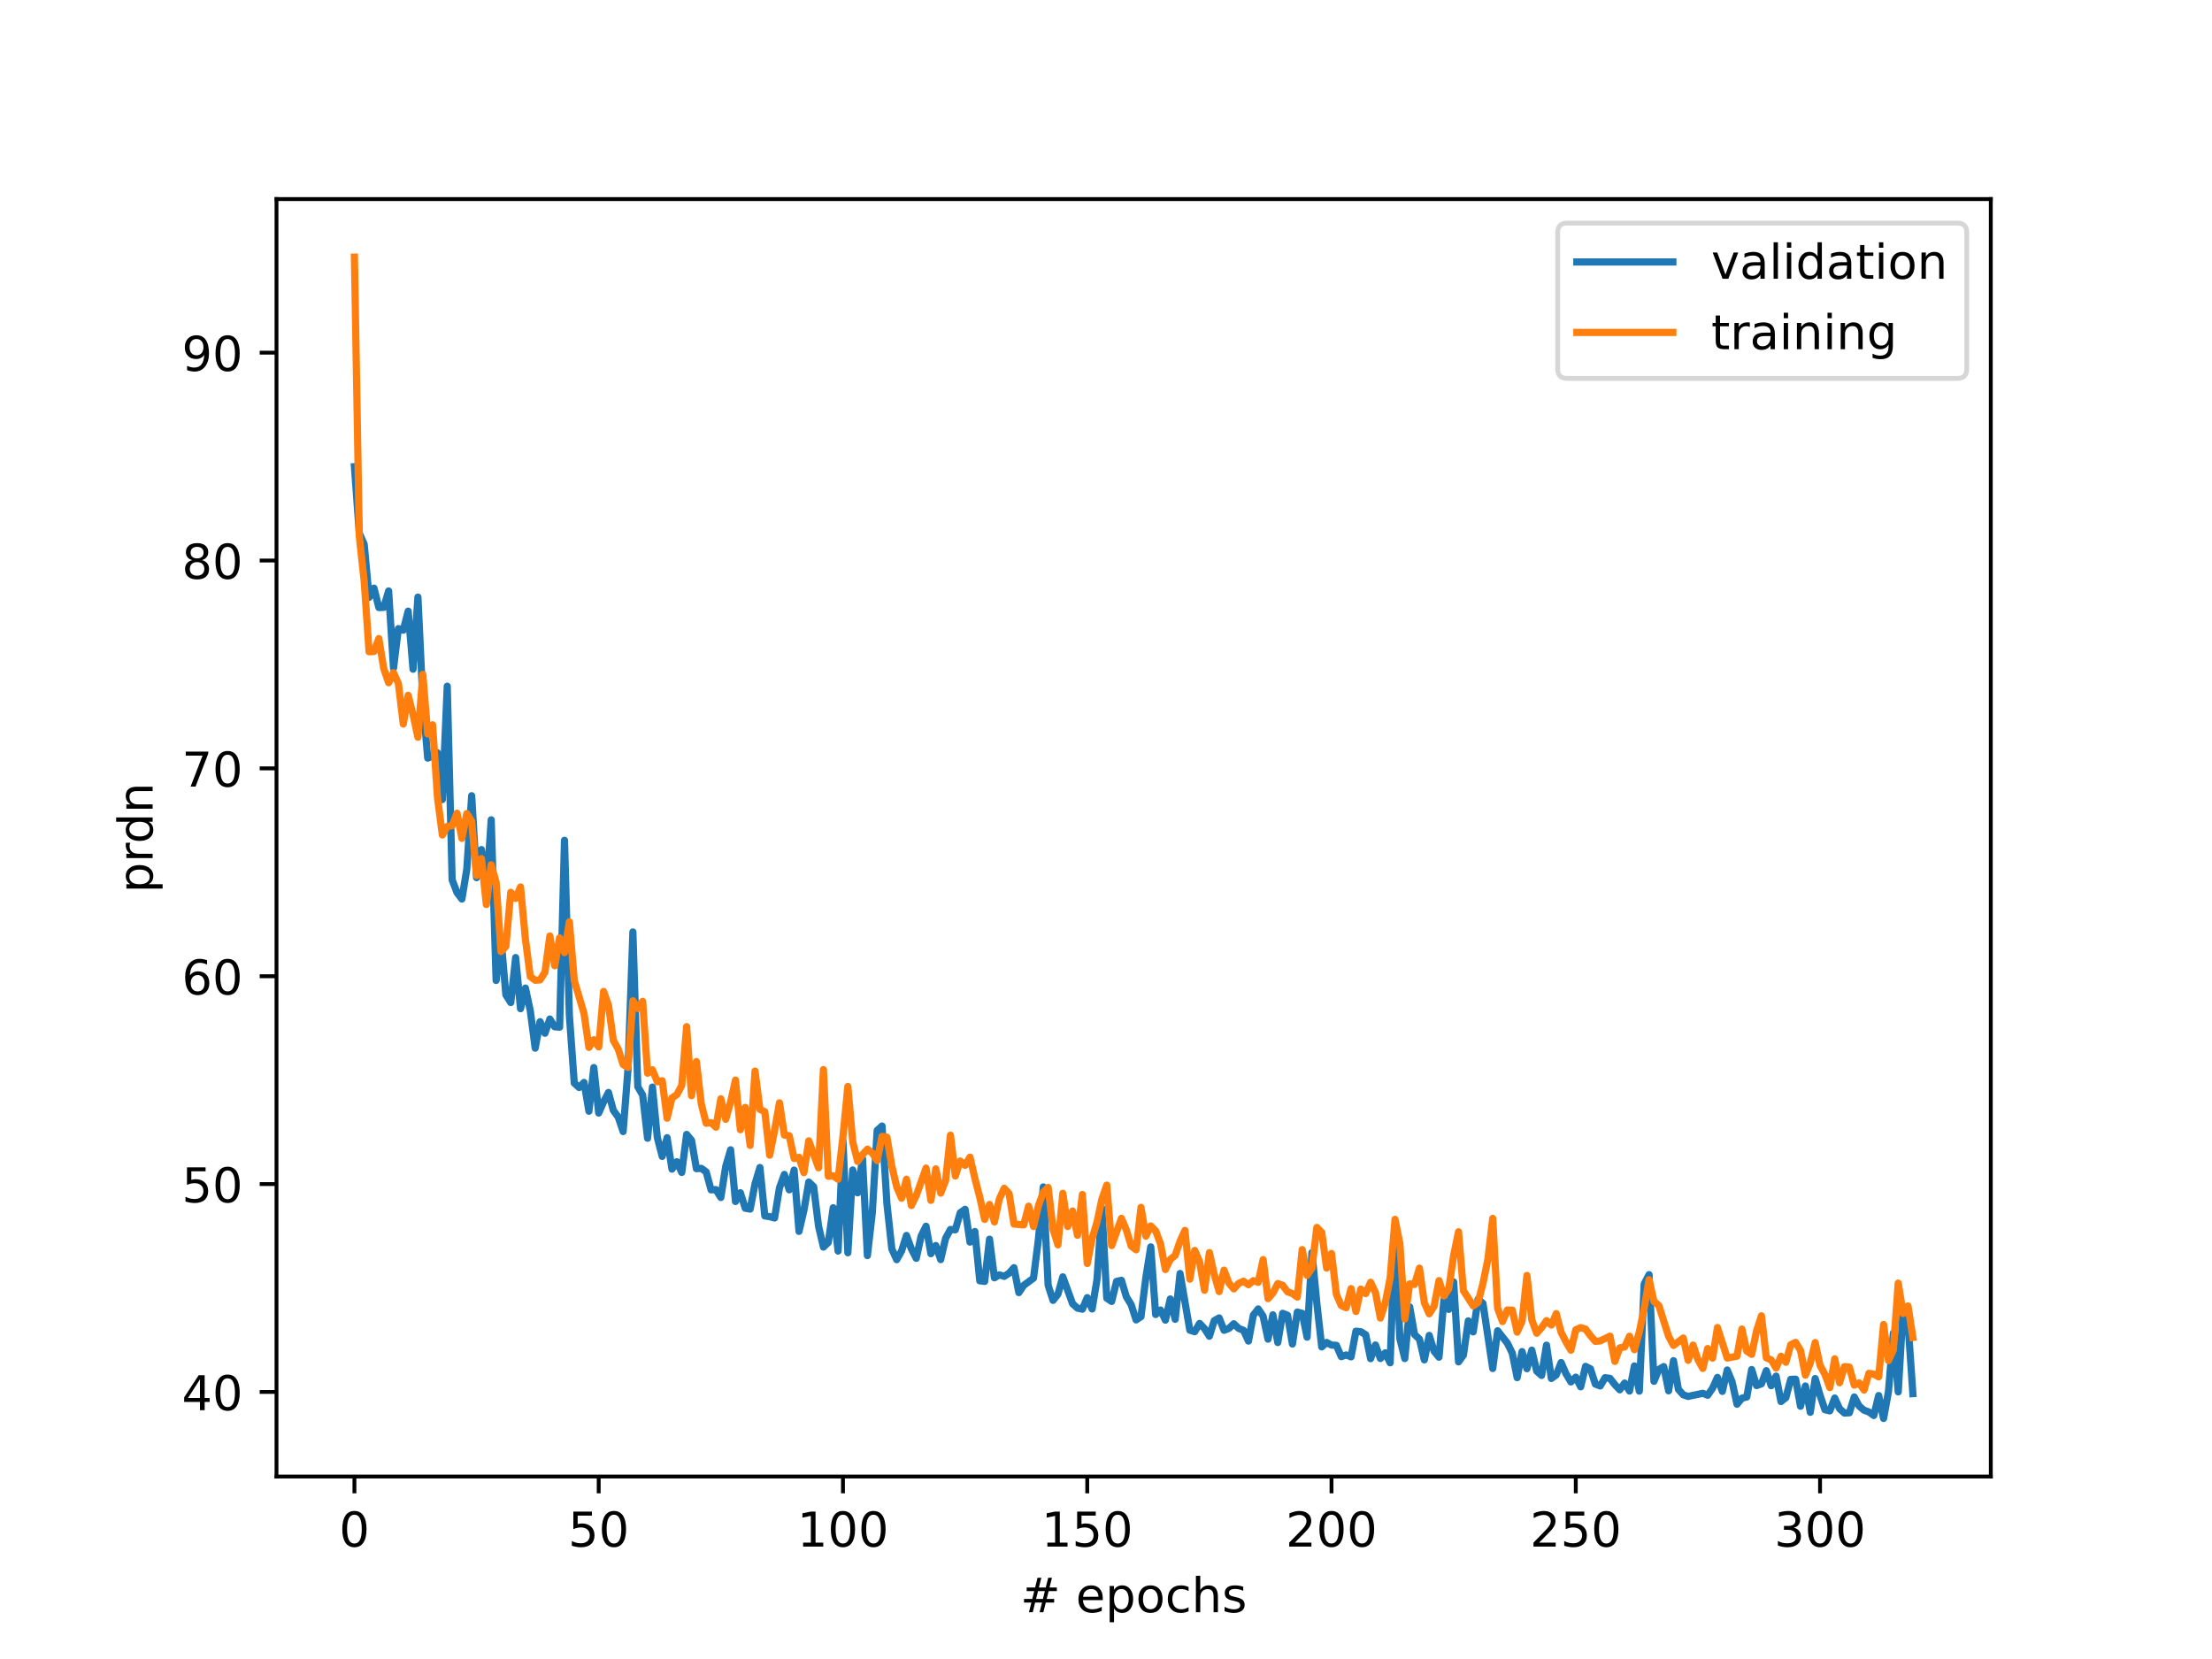 <?xml version="1.0" encoding="utf-8" standalone="no"?>
<!DOCTYPE svg PUBLIC "-//W3C//DTD SVG 1.1//EN"
  "http://www.w3.org/Graphics/SVG/1.1/DTD/svg11.dtd">
<!-- Created with matplotlib (https://matplotlib.org/) -->
<svg height="345.6pt" version="1.1" viewBox="0 0 460.8 345.6" width="460.8pt" xmlns="http://www.w3.org/2000/svg" xmlns:xlink="http://www.w3.org/1999/xlink">
 <defs>
  <style type="text/css">
*{stroke-linecap:butt;stroke-linejoin:round;}
  </style>
 </defs>
 <g id="figure_1">
  <g id="patch_1">
   <path d="M 0 345.6 
L 460.8 345.6 
L 460.8 0 
L 0 0 
z
" style="fill:#ffffff;"/>
  </g>
  <g id="axes_1">
   <g id="patch_2">
    <path d="M 57.6 307.584 
L 414.72 307.584 
L 414.72 41.472 
L 57.6 41.472 
z
" style="fill:#ffffff;"/>
   </g>
   <g id="matplotlib.axis_1">
    <g id="xtick_1">
     <g id="line2d_1">
      <defs>
       <path d="M 0 0 
L 0 3.5 
" id="m0fafd0f445" style="stroke:#000000;stroke-width:0.8;"/>
      </defs>
      <g>
       <use style="stroke:#000000;stroke-width:0.8;" x="73.833" xlink:href="#m0fafd0f445" y="307.584"/>
      </g>
     </g>
     <g id="text_1">
      <!-- 0 -->
      <defs>
       <path d="M 31.781 66.406 
Q 24.172 66.406 20.328 58.906 
Q 16.5 51.422 16.5 36.375 
Q 16.5 21.391 20.328 13.891 
Q 24.172 6.391 31.781 6.391 
Q 39.453 6.391 43.281 13.891 
Q 47.125 21.391 47.125 36.375 
Q 47.125 51.422 43.281 58.906 
Q 39.453 66.406 31.781 66.406 
z
M 31.781 74.219 
Q 44.047 74.219 50.516 64.516 
Q 56.984 54.828 56.984 36.375 
Q 56.984 17.969 50.516 8.266 
Q 44.047 -1.422 31.781 -1.422 
Q 19.531 -1.422 13.062 8.266 
Q 6.594 17.969 6.594 36.375 
Q 6.594 54.828 13.062 64.516 
Q 19.531 74.219 31.781 74.219 
z
" id="DejaVuSans-48"/>
      </defs>
      <g transform="translate(70.651 322.182)scale(0.1 -0.1)">
       <use xlink:href="#DejaVuSans-48"/>
      </g>
     </g>
    </g>
    <g id="xtick_2">
     <g id="line2d_2">
      <g>
       <use style="stroke:#000000;stroke-width:0.8;" x="124.719" xlink:href="#m0fafd0f445" y="307.584"/>
      </g>
     </g>
     <g id="text_2">
      <!-- 50 -->
      <defs>
       <path d="M 10.797 72.906 
L 49.516 72.906 
L 49.516 64.594 
L 19.828 64.594 
L 19.828 46.734 
Q 21.969 47.469 24.109 47.828 
Q 26.266 48.188 28.422 48.188 
Q 40.625 48.188 47.75 41.5 
Q 54.891 34.812 54.891 23.391 
Q 54.891 11.625 47.562 5.094 
Q 40.234 -1.422 26.906 -1.422 
Q 22.312 -1.422 17.547 -0.641 
Q 12.797 0.141 7.719 1.703 
L 7.719 11.625 
Q 12.109 9.234 16.797 8.062 
Q 21.484 6.891 26.703 6.891 
Q 35.156 6.891 40.078 11.328 
Q 45.016 15.766 45.016 23.391 
Q 45.016 31 40.078 35.438 
Q 35.156 39.891 26.703 39.891 
Q 22.75 39.891 18.812 39.016 
Q 14.891 38.141 10.797 36.281 
z
" id="DejaVuSans-53"/>
      </defs>
      <g transform="translate(118.357 322.182)scale(0.1 -0.1)">
       <use xlink:href="#DejaVuSans-53"/>
       <use x="63.623" xlink:href="#DejaVuSans-48"/>
      </g>
     </g>
    </g>
    <g id="xtick_3">
     <g id="line2d_3">
      <g>
       <use style="stroke:#000000;stroke-width:0.8;" x="175.605" xlink:href="#m0fafd0f445" y="307.584"/>
      </g>
     </g>
     <g id="text_3">
      <!-- 100 -->
      <defs>
       <path d="M 12.406 8.297 
L 28.516 8.297 
L 28.516 63.922 
L 10.984 60.406 
L 10.984 69.391 
L 28.422 72.906 
L 38.281 72.906 
L 38.281 8.297 
L 54.391 8.297 
L 54.391 0 
L 12.406 0 
z
" id="DejaVuSans-49"/>
      </defs>
      <g transform="translate(166.062 322.182)scale(0.1 -0.1)">
       <use xlink:href="#DejaVuSans-49"/>
       <use x="63.623" xlink:href="#DejaVuSans-48"/>
       <use x="127.246" xlink:href="#DejaVuSans-48"/>
      </g>
     </g>
    </g>
    <g id="xtick_4">
     <g id="line2d_4">
      <g>
       <use style="stroke:#000000;stroke-width:0.8;" x="226.492" xlink:href="#m0fafd0f445" y="307.584"/>
      </g>
     </g>
     <g id="text_4">
      <!-- 150 -->
      <g transform="translate(216.948 322.182)scale(0.1 -0.1)">
       <use xlink:href="#DejaVuSans-49"/>
       <use x="63.623" xlink:href="#DejaVuSans-53"/>
       <use x="127.246" xlink:href="#DejaVuSans-48"/>
      </g>
     </g>
    </g>
    <g id="xtick_5">
     <g id="line2d_5">
      <g>
       <use style="stroke:#000000;stroke-width:0.8;" x="277.378" xlink:href="#m0fafd0f445" y="307.584"/>
      </g>
     </g>
     <g id="text_5">
      <!-- 200 -->
      <defs>
       <path d="M 19.188 8.297 
L 53.609 8.297 
L 53.609 0 
L 7.328 0 
L 7.328 8.297 
Q 12.938 14.109 22.625 23.891 
Q 32.328 33.688 34.812 36.531 
Q 39.547 41.844 41.422 45.531 
Q 43.312 49.219 43.312 52.781 
Q 43.312 58.594 39.234 62.25 
Q 35.156 65.922 28.609 65.922 
Q 23.969 65.922 18.812 64.312 
Q 13.672 62.703 7.812 59.422 
L 7.812 69.391 
Q 13.766 71.781 18.938 73 
Q 24.125 74.219 28.422 74.219 
Q 39.75 74.219 46.484 68.547 
Q 53.219 62.891 53.219 53.422 
Q 53.219 48.922 51.531 44.891 
Q 49.859 40.875 45.406 35.406 
Q 44.188 33.984 37.641 27.219 
Q 31.109 20.453 19.188 8.297 
z
" id="DejaVuSans-50"/>
      </defs>
      <g transform="translate(267.834 322.182)scale(0.1 -0.1)">
       <use xlink:href="#DejaVuSans-50"/>
       <use x="63.623" xlink:href="#DejaVuSans-48"/>
       <use x="127.246" xlink:href="#DejaVuSans-48"/>
      </g>
     </g>
    </g>
    <g id="xtick_6">
     <g id="line2d_6">
      <g>
       <use style="stroke:#000000;stroke-width:0.8;" x="328.264" xlink:href="#m0fafd0f445" y="307.584"/>
      </g>
     </g>
     <g id="text_6">
      <!-- 250 -->
      <g transform="translate(318.72 322.182)scale(0.1 -0.1)">
       <use xlink:href="#DejaVuSans-50"/>
       <use x="63.623" xlink:href="#DejaVuSans-53"/>
       <use x="127.246" xlink:href="#DejaVuSans-48"/>
      </g>
     </g>
    </g>
    <g id="xtick_7">
     <g id="line2d_7">
      <g>
       <use style="stroke:#000000;stroke-width:0.8;" x="379.15" xlink:href="#m0fafd0f445" y="307.584"/>
      </g>
     </g>
     <g id="text_7">
      <!-- 300 -->
      <defs>
       <path d="M 40.578 39.312 
Q 47.656 37.797 51.625 33 
Q 55.609 28.219 55.609 21.188 
Q 55.609 10.406 48.188 4.484 
Q 40.766 -1.422 27.094 -1.422 
Q 22.516 -1.422 17.656 -0.516 
Q 12.797 0.391 7.625 2.203 
L 7.625 11.719 
Q 11.719 9.328 16.594 8.109 
Q 21.484 6.891 26.812 6.891 
Q 36.078 6.891 40.938 10.547 
Q 45.797 14.203 45.797 21.188 
Q 45.797 27.641 41.281 31.266 
Q 36.766 34.906 28.719 34.906 
L 20.219 34.906 
L 20.219 43.016 
L 29.109 43.016 
Q 36.375 43.016 40.234 45.922 
Q 44.094 48.828 44.094 54.297 
Q 44.094 59.906 40.109 62.906 
Q 36.141 65.922 28.719 65.922 
Q 24.656 65.922 20.016 65.031 
Q 15.375 64.156 9.812 62.312 
L 9.812 71.094 
Q 15.438 72.656 20.344 73.438 
Q 25.25 74.219 29.594 74.219 
Q 40.828 74.219 47.359 69.109 
Q 53.906 64.016 53.906 55.328 
Q 53.906 49.266 50.438 45.094 
Q 46.969 40.922 40.578 39.312 
z
" id="DejaVuSans-51"/>
      </defs>
      <g transform="translate(369.607 322.182)scale(0.1 -0.1)">
       <use xlink:href="#DejaVuSans-51"/>
       <use x="63.623" xlink:href="#DejaVuSans-48"/>
       <use x="127.246" xlink:href="#DejaVuSans-48"/>
      </g>
     </g>
    </g>
    <g id="text_8">
     <!-- # epochs -->
     <defs>
      <path d="M 51.125 44 
L 36.922 44 
L 32.812 27.688 
L 47.125 27.688 
z
M 43.797 71.781 
L 38.719 51.516 
L 52.984 51.516 
L 58.109 71.781 
L 65.922 71.781 
L 60.891 51.516 
L 76.125 51.516 
L 76.125 44 
L 58.984 44 
L 54.984 27.688 
L 70.516 27.688 
L 70.516 20.219 
L 53.078 20.219 
L 48 0 
L 40.188 0 
L 45.219 20.219 
L 30.906 20.219 
L 25.875 0 
L 18.016 0 
L 23.094 20.219 
L 7.719 20.219 
L 7.719 27.688 
L 24.906 27.688 
L 29 44 
L 13.281 44 
L 13.281 51.516 
L 30.906 51.516 
L 35.891 71.781 
z
" id="DejaVuSans-35"/>
      <path id="DejaVuSans-32"/>
      <path d="M 56.203 29.594 
L 56.203 25.203 
L 14.891 25.203 
Q 15.484 15.922 20.484 11.062 
Q 25.484 6.203 34.422 6.203 
Q 39.594 6.203 44.453 7.469 
Q 49.312 8.734 54.109 11.281 
L 54.109 2.781 
Q 49.266 0.734 44.188 -0.344 
Q 39.109 -1.422 33.891 -1.422 
Q 20.797 -1.422 13.156 6.188 
Q 5.516 13.812 5.516 26.812 
Q 5.516 40.234 12.766 48.109 
Q 20.016 56 32.328 56 
Q 43.359 56 49.781 48.891 
Q 56.203 41.797 56.203 29.594 
z
M 47.219 32.234 
Q 47.125 39.594 43.094 43.984 
Q 39.062 48.391 32.422 48.391 
Q 24.906 48.391 20.391 44.141 
Q 15.875 39.891 15.188 32.172 
z
" id="DejaVuSans-101"/>
      <path d="M 18.109 8.203 
L 18.109 -20.797 
L 9.078 -20.797 
L 9.078 54.688 
L 18.109 54.688 
L 18.109 46.391 
Q 20.953 51.266 25.266 53.625 
Q 29.594 56 35.594 56 
Q 45.562 56 51.781 48.094 
Q 58.016 40.188 58.016 27.297 
Q 58.016 14.406 51.781 6.484 
Q 45.562 -1.422 35.594 -1.422 
Q 29.594 -1.422 25.266 0.953 
Q 20.953 3.328 18.109 8.203 
z
M 48.688 27.297 
Q 48.688 37.203 44.609 42.844 
Q 40.531 48.484 33.406 48.484 
Q 26.266 48.484 22.188 42.844 
Q 18.109 37.203 18.109 27.297 
Q 18.109 17.391 22.188 11.75 
Q 26.266 6.109 33.406 6.109 
Q 40.531 6.109 44.609 11.75 
Q 48.688 17.391 48.688 27.297 
z
" id="DejaVuSans-112"/>
      <path d="M 30.609 48.391 
Q 23.391 48.391 19.188 42.75 
Q 14.984 37.109 14.984 27.297 
Q 14.984 17.484 19.156 11.844 
Q 23.344 6.203 30.609 6.203 
Q 37.797 6.203 41.984 11.859 
Q 46.188 17.531 46.188 27.297 
Q 46.188 37.016 41.984 42.703 
Q 37.797 48.391 30.609 48.391 
z
M 30.609 56 
Q 42.328 56 49.016 48.375 
Q 55.719 40.766 55.719 27.297 
Q 55.719 13.875 49.016 6.219 
Q 42.328 -1.422 30.609 -1.422 
Q 18.844 -1.422 12.172 6.219 
Q 5.516 13.875 5.516 27.297 
Q 5.516 40.766 12.172 48.375 
Q 18.844 56 30.609 56 
z
" id="DejaVuSans-111"/>
      <path d="M 48.781 52.594 
L 48.781 44.188 
Q 44.969 46.297 41.141 47.344 
Q 37.312 48.391 33.406 48.391 
Q 24.656 48.391 19.812 42.844 
Q 14.984 37.312 14.984 27.297 
Q 14.984 17.281 19.812 11.734 
Q 24.656 6.203 33.406 6.203 
Q 37.312 6.203 41.141 7.25 
Q 44.969 8.297 48.781 10.406 
L 48.781 2.094 
Q 45.016 0.344 40.984 -0.531 
Q 36.969 -1.422 32.422 -1.422 
Q 20.062 -1.422 12.781 6.344 
Q 5.516 14.109 5.516 27.297 
Q 5.516 40.672 12.859 48.328 
Q 20.219 56 33.016 56 
Q 37.156 56 41.109 55.141 
Q 45.062 54.297 48.781 52.594 
z
" id="DejaVuSans-99"/>
      <path d="M 54.891 33.016 
L 54.891 0 
L 45.906 0 
L 45.906 32.719 
Q 45.906 40.484 42.875 44.328 
Q 39.844 48.188 33.797 48.188 
Q 26.516 48.188 22.312 43.547 
Q 18.109 38.922 18.109 30.906 
L 18.109 0 
L 9.078 0 
L 9.078 75.984 
L 18.109 75.984 
L 18.109 46.188 
Q 21.344 51.125 25.703 53.562 
Q 30.078 56 35.797 56 
Q 45.219 56 50.047 50.172 
Q 54.891 44.344 54.891 33.016 
z
" id="DejaVuSans-104"/>
      <path d="M 44.281 53.078 
L 44.281 44.578 
Q 40.484 46.531 36.375 47.5 
Q 32.281 48.484 27.875 48.484 
Q 21.188 48.484 17.844 46.438 
Q 14.5 44.391 14.5 40.281 
Q 14.5 37.156 16.891 35.375 
Q 19.281 33.594 26.516 31.984 
L 29.594 31.297 
Q 39.156 29.25 43.188 25.516 
Q 47.219 21.781 47.219 15.094 
Q 47.219 7.469 41.188 3.016 
Q 35.156 -1.422 24.609 -1.422 
Q 20.219 -1.422 15.453 -0.562 
Q 10.688 0.297 5.422 2 
L 5.422 11.281 
Q 10.406 8.688 15.234 7.391 
Q 20.062 6.109 24.812 6.109 
Q 31.156 6.109 34.562 8.281 
Q 37.984 10.453 37.984 14.406 
Q 37.984 18.062 35.516 20.016 
Q 33.062 21.969 24.703 23.781 
L 21.578 24.516 
Q 13.234 26.266 9.516 29.906 
Q 5.812 33.547 5.812 39.891 
Q 5.812 47.609 11.281 51.797 
Q 16.75 56 26.812 56 
Q 31.781 56 36.172 55.266 
Q 40.578 54.547 44.281 53.078 
z
" id="DejaVuSans-115"/>
     </defs>
     <g transform="translate(212.548 335.861)scale(0.1 -0.1)">
      <use xlink:href="#DejaVuSans-35"/>
      <use x="83.789" xlink:href="#DejaVuSans-32"/>
      <use x="115.576" xlink:href="#DejaVuSans-101"/>
      <use x="177.1" xlink:href="#DejaVuSans-112"/>
      <use x="240.576" xlink:href="#DejaVuSans-111"/>
      <use x="301.758" xlink:href="#DejaVuSans-99"/>
      <use x="356.738" xlink:href="#DejaVuSans-104"/>
      <use x="420.117" xlink:href="#DejaVuSans-115"/>
     </g>
    </g>
   </g>
   <g id="matplotlib.axis_2">
    <g id="ytick_1">
     <g id="line2d_8">
      <defs>
       <path d="M 0 0 
L -3.5 0 
" id="mafc6aa1c24" style="stroke:#000000;stroke-width:0.8;"/>
      </defs>
      <g>
       <use style="stroke:#000000;stroke-width:0.8;" x="57.6" xlink:href="#mafc6aa1c24" y="289.969"/>
      </g>
     </g>
     <g id="text_9">
      <!-- 40 -->
      <defs>
       <path d="M 37.797 64.312 
L 12.891 25.391 
L 37.797 25.391 
z
M 35.203 72.906 
L 47.609 72.906 
L 47.609 25.391 
L 58.016 25.391 
L 58.016 17.188 
L 47.609 17.188 
L 47.609 0 
L 37.797 0 
L 37.797 17.188 
L 4.891 17.188 
L 4.891 26.703 
z
" id="DejaVuSans-52"/>
      </defs>
      <g transform="translate(37.875 293.768)scale(0.1 -0.1)">
       <use xlink:href="#DejaVuSans-52"/>
       <use x="63.623" xlink:href="#DejaVuSans-48"/>
      </g>
     </g>
    </g>
    <g id="ytick_2">
     <g id="line2d_9">
      <g>
       <use style="stroke:#000000;stroke-width:0.8;" x="57.6" xlink:href="#mafc6aa1c24" y="246.667"/>
      </g>
     </g>
     <g id="text_10">
      <!-- 50 -->
      <g transform="translate(37.875 250.467)scale(0.1 -0.1)">
       <use xlink:href="#DejaVuSans-53"/>
       <use x="63.623" xlink:href="#DejaVuSans-48"/>
      </g>
     </g>
    </g>
    <g id="ytick_3">
     <g id="line2d_10">
      <g>
       <use style="stroke:#000000;stroke-width:0.8;" x="57.6" xlink:href="#mafc6aa1c24" y="203.366"/>
      </g>
     </g>
     <g id="text_11">
      <!-- 60 -->
      <defs>
       <path d="M 33.016 40.375 
Q 26.375 40.375 22.484 35.828 
Q 18.609 31.297 18.609 23.391 
Q 18.609 15.531 22.484 10.953 
Q 26.375 6.391 33.016 6.391 
Q 39.656 6.391 43.531 10.953 
Q 47.406 15.531 47.406 23.391 
Q 47.406 31.297 43.531 35.828 
Q 39.656 40.375 33.016 40.375 
z
M 52.594 71.297 
L 52.594 62.312 
Q 48.875 64.062 45.094 64.984 
Q 41.312 65.922 37.594 65.922 
Q 27.828 65.922 22.672 59.328 
Q 17.531 52.734 16.797 39.406 
Q 19.672 43.656 24.016 45.922 
Q 28.375 48.188 33.594 48.188 
Q 44.578 48.188 50.953 41.516 
Q 57.328 34.859 57.328 23.391 
Q 57.328 12.156 50.688 5.359 
Q 44.047 -1.422 33.016 -1.422 
Q 20.359 -1.422 13.672 8.266 
Q 6.984 17.969 6.984 36.375 
Q 6.984 53.656 15.188 63.938 
Q 23.391 74.219 37.203 74.219 
Q 40.922 74.219 44.703 73.484 
Q 48.484 72.75 52.594 71.297 
z
" id="DejaVuSans-54"/>
      </defs>
      <g transform="translate(37.875 207.165)scale(0.1 -0.1)">
       <use xlink:href="#DejaVuSans-54"/>
       <use x="63.623" xlink:href="#DejaVuSans-48"/>
      </g>
     </g>
    </g>
    <g id="ytick_4">
     <g id="line2d_11">
      <g>
       <use style="stroke:#000000;stroke-width:0.8;" x="57.6" xlink:href="#mafc6aa1c24" y="160.064"/>
      </g>
     </g>
     <g id="text_12">
      <!-- 70 -->
      <defs>
       <path d="M 8.203 72.906 
L 55.078 72.906 
L 55.078 68.703 
L 28.609 0 
L 18.312 0 
L 43.219 64.594 
L 8.203 64.594 
z
" id="DejaVuSans-55"/>
      </defs>
      <g transform="translate(37.875 163.863)scale(0.1 -0.1)">
       <use xlink:href="#DejaVuSans-55"/>
       <use x="63.623" xlink:href="#DejaVuSans-48"/>
      </g>
     </g>
    </g>
    <g id="ytick_5">
     <g id="line2d_12">
      <g>
       <use style="stroke:#000000;stroke-width:0.8;" x="57.6" xlink:href="#mafc6aa1c24" y="116.762"/>
      </g>
     </g>
     <g id="text_13">
      <!-- 80 -->
      <defs>
       <path d="M 31.781 34.625 
Q 24.75 34.625 20.719 30.859 
Q 16.703 27.094 16.703 20.516 
Q 16.703 13.922 20.719 10.156 
Q 24.75 6.391 31.781 6.391 
Q 38.812 6.391 42.859 10.172 
Q 46.922 13.969 46.922 20.516 
Q 46.922 27.094 42.891 30.859 
Q 38.875 34.625 31.781 34.625 
z
M 21.922 38.812 
Q 15.578 40.375 12.031 44.719 
Q 8.5 49.078 8.5 55.328 
Q 8.5 64.062 14.719 69.141 
Q 20.953 74.219 31.781 74.219 
Q 42.672 74.219 48.875 69.141 
Q 55.078 64.062 55.078 55.328 
Q 55.078 49.078 51.531 44.719 
Q 48 40.375 41.703 38.812 
Q 48.828 37.156 52.797 32.312 
Q 56.781 27.484 56.781 20.516 
Q 56.781 9.906 50.312 4.234 
Q 43.844 -1.422 31.781 -1.422 
Q 19.734 -1.422 13.25 4.234 
Q 6.781 9.906 6.781 20.516 
Q 6.781 27.484 10.781 32.312 
Q 14.797 37.156 21.922 38.812 
z
M 18.312 54.391 
Q 18.312 48.734 21.844 45.562 
Q 25.391 42.391 31.781 42.391 
Q 38.141 42.391 41.719 45.562 
Q 45.312 48.734 45.312 54.391 
Q 45.312 60.062 41.719 63.234 
Q 38.141 66.406 31.781 66.406 
Q 25.391 66.406 21.844 63.234 
Q 18.312 60.062 18.312 54.391 
z
" id="DejaVuSans-56"/>
      </defs>
      <g transform="translate(37.875 120.562)scale(0.1 -0.1)">
       <use xlink:href="#DejaVuSans-56"/>
       <use x="63.623" xlink:href="#DejaVuSans-48"/>
      </g>
     </g>
    </g>
    <g id="ytick_6">
     <g id="line2d_13">
      <g>
       <use style="stroke:#000000;stroke-width:0.8;" x="57.6" xlink:href="#mafc6aa1c24" y="73.461"/>
      </g>
     </g>
     <g id="text_14">
      <!-- 90 -->
      <defs>
       <path d="M 10.984 1.516 
L 10.984 10.5 
Q 14.703 8.734 18.5 7.812 
Q 22.312 6.891 25.984 6.891 
Q 35.75 6.891 40.891 13.453 
Q 46.047 20.016 46.781 33.406 
Q 43.953 29.203 39.594 26.953 
Q 35.25 24.703 29.984 24.703 
Q 19.047 24.703 12.672 31.312 
Q 6.297 37.938 6.297 49.422 
Q 6.297 60.641 12.938 67.422 
Q 19.578 74.219 30.609 74.219 
Q 43.266 74.219 49.922 64.516 
Q 56.594 54.828 56.594 36.375 
Q 56.594 19.141 48.406 8.859 
Q 40.234 -1.422 26.422 -1.422 
Q 22.703 -1.422 18.891 -0.688 
Q 15.094 0.047 10.984 1.516 
z
M 30.609 32.422 
Q 37.25 32.422 41.125 36.953 
Q 45.016 41.5 45.016 49.422 
Q 45.016 57.281 41.125 61.844 
Q 37.25 66.406 30.609 66.406 
Q 23.969 66.406 20.094 61.844 
Q 16.219 57.281 16.219 49.422 
Q 16.219 41.5 20.094 36.953 
Q 23.969 32.422 30.609 32.422 
z
" id="DejaVuSans-57"/>
      </defs>
      <g transform="translate(37.875 77.26)scale(0.1 -0.1)">
       <use xlink:href="#DejaVuSans-57"/>
       <use x="63.623" xlink:href="#DejaVuSans-48"/>
      </g>
     </g>
    </g>
    <g id="text_15">
     <!-- prdn -->
     <defs>
      <path d="M 41.109 46.297 
Q 39.594 47.172 37.812 47.578 
Q 36.031 48 33.891 48 
Q 26.266 48 22.188 43.047 
Q 18.109 38.094 18.109 28.812 
L 18.109 0 
L 9.078 0 
L 9.078 54.688 
L 18.109 54.688 
L 18.109 46.188 
Q 20.953 51.172 25.484 53.578 
Q 30.031 56 36.531 56 
Q 37.453 56 38.578 55.875 
Q 39.703 55.766 41.062 55.516 
z
" id="DejaVuSans-114"/>
      <path d="M 45.406 46.391 
L 45.406 75.984 
L 54.391 75.984 
L 54.391 0 
L 45.406 0 
L 45.406 8.203 
Q 42.578 3.328 38.25 0.953 
Q 33.938 -1.422 27.875 -1.422 
Q 17.969 -1.422 11.734 6.484 
Q 5.516 14.406 5.516 27.297 
Q 5.516 40.188 11.734 48.094 
Q 17.969 56 27.875 56 
Q 33.938 56 38.25 53.625 
Q 42.578 51.266 45.406 46.391 
z
M 14.797 27.297 
Q 14.797 17.391 18.875 11.75 
Q 22.953 6.109 30.078 6.109 
Q 37.203 6.109 41.297 11.75 
Q 45.406 17.391 45.406 27.297 
Q 45.406 37.203 41.297 42.844 
Q 37.203 48.484 30.078 48.484 
Q 22.953 48.484 18.875 42.844 
Q 14.797 37.203 14.797 27.297 
z
" id="DejaVuSans-100"/>
      <path d="M 54.891 33.016 
L 54.891 0 
L 45.906 0 
L 45.906 32.719 
Q 45.906 40.484 42.875 44.328 
Q 39.844 48.188 33.797 48.188 
Q 26.516 48.188 22.312 43.547 
Q 18.109 38.922 18.109 30.906 
L 18.109 0 
L 9.078 0 
L 9.078 54.688 
L 18.109 54.688 
L 18.109 46.188 
Q 21.344 51.125 25.703 53.562 
Q 30.078 56 35.797 56 
Q 45.219 56 50.047 50.172 
Q 54.891 44.344 54.891 33.016 
z
" id="DejaVuSans-110"/>
     </defs>
     <g transform="translate(31.795 186.013)rotate(-90)scale(0.1 -0.1)">
      <use xlink:href="#DejaVuSans-112"/>
      <use x="63.477" xlink:href="#DejaVuSans-114"/>
      <use x="102.84" xlink:href="#DejaVuSans-100"/>
      <use x="166.316" xlink:href="#DejaVuSans-110"/>
     </g>
    </g>
   </g>
   <g id="line2d_14">
    <path clip-path="url(#p06814dbb03)" d="M 73.833 97.222 
L 74.85 111.098 
L 75.868 113.381 
L 76.886 124.451 
L 77.904 122.521 
L 78.921 126.561 
L 79.939 126.531 
L 80.957 123.108 
L 81.975 139.167 
L 82.992 130.945 
L 84.01 131.28 
L 85.028 127.312 
L 86.045 139.41 
L 87.063 124.386 
L 88.081 145.943 
L 89.099 157.925 
L 90.116 157.513 
L 91.134 156.826 
L 92.152 166.572 
L 93.17 142.947 
L 94.187 183.276 
L 95.205 185.951 
L 96.223 187.285 
L 97.24 181.1 
L 98.258 165.761 
L 99.276 182.832 
L 100.294 176.978 
L 101.311 185.878 
L 102.329 170.784 
L 103.347 204.247 
L 104.365 195.49 
L 105.382 207.234 
L 106.4 208.847 
L 107.418 199.478 
L 108.435 210.127 
L 109.453 205.832 
L 110.471 210.558 
L 111.489 218.346 
L 112.506 212.835 
L 113.524 215.24 
L 114.542 212.284 
L 115.559 213.898 
L 116.577 213.973 
L 117.595 175.046 
L 118.613 211.525 
L 119.63 225.632 
L 120.648 226.548 
L 121.666 225.492 
L 122.684 231.485 
L 123.701 222.396 
L 124.719 231.866 
L 125.737 229.55 
L 126.754 227.58 
L 127.772 231.32 
L 128.79 232.706 
L 129.808 235.722 
L 130.825 222.713 
L 131.843 194.149 
L 132.861 226.39 
L 133.879 228.12 
L 134.896 237.116 
L 135.914 226.459 
L 136.932 236.961 
L 137.949 240.898 
L 138.967 237.003 
L 139.985 243.554 
L 141.003 242.013 
L 142.02 244.245 
L 143.038 236.316 
L 144.056 237.547 
L 145.074 243.453 
L 146.091 243.388 
L 147.109 244.128 
L 148.127 247.866 
L 149.144 247.825 
L 150.162 249.459 
L 151.18 242.987 
L 152.198 239.527 
L 153.215 250.293 
L 154.233 248.473 
L 155.251 251.697 
L 156.269 251.876 
L 157.286 246.614 
L 158.304 243.213 
L 159.322 253.3 
L 160.339 253.452 
L 161.357 253.732 
L 162.375 247.462 
L 163.393 244.658 
L 164.41 247.861 
L 165.428 243.752 
L 166.446 256.518 
L 167.464 252.166 
L 168.481 246.242 
L 169.499 247.217 
L 170.517 255.43 
L 171.534 259.791 
L 172.552 258.821 
L 173.57 251.595 
L 174.588 260.62 
L 175.605 237.673 
L 176.623 260.978 
L 177.641 243.731 
L 178.658 248.484 
L 179.676 241.356 
L 180.694 261.562 
L 181.712 252.676 
L 182.729 235.489 
L 183.747 234.57 
L 184.765 250.746 
L 185.783 260.182 
L 186.8 262.418 
L 187.818 260.587 
L 188.836 257.366 
L 189.853 260.164 
L 190.871 262.137 
L 191.889 257.491 
L 192.907 255.442 
L 193.924 261.167 
L 194.942 259.46 
L 195.96 262.397 
L 196.978 257.985 
L 197.995 256.121 
L 199.013 256.191 
L 200.031 252.648 
L 201.048 251.919 
L 202.066 258.753 
L 203.084 256.543 
L 204.102 266.809 
L 205.119 266.946 
L 206.137 258.15 
L 207.155 266.192 
L 208.173 265.573 
L 209.19 265.89 
L 210.208 265.232 
L 211.226 264.082 
L 212.243 269.273 
L 213.261 267.768 
L 215.297 266.262 
L 216.314 258.215 
L 217.332 247.261 
L 218.35 267.757 
L 219.368 270.891 
L 220.385 269.604 
L 221.403 265.99 
L 223.438 271.592 
L 224.456 272.506 
L 225.474 272.732 
L 226.492 270.323 
L 227.509 272.681 
L 228.527 266.524 
L 229.545 251.675 
L 230.563 270.438 
L 231.58 271.112 
L 232.598 266.94 
L 233.616 266.717 
L 234.633 270.121 
L 235.651 271.808 
L 236.669 274.96 
L 237.687 274.284 
L 238.704 266.129 
L 239.722 259.748 
L 240.74 273.836 
L 241.757 272.904 
L 242.775 275.007 
L 243.793 270.596 
L 244.811 274.831 
L 245.828 265.3 
L 247.864 277.096 
L 248.882 277.415 
L 249.899 275.685 
L 250.917 276.764 
L 251.935 278.361 
L 252.952 275.121 
L 253.97 274.545 
L 254.988 277.123 
L 256.006 276.728 
L 257.023 275.762 
L 258.041 276.735 
L 259.059 277.142 
L 260.077 279.371 
L 261.094 273.956 
L 262.112 272.681 
L 263.13 274.187 
L 264.147 278.97 
L 265.165 273.902 
L 266.183 279.675 
L 267.201 273.586 
L 268.218 274.002 
L 269.236 279.982 
L 270.254 273.326 
L 271.272 273.596 
L 272.289 278.55 
L 273.307 260.937 
L 274.325 271.527 
L 275.342 280.582 
L 276.36 279.66 
L 277.378 280.201 
L 278.396 280.261 
L 279.413 282.614 
L 280.431 282.257 
L 281.449 282.655 
L 282.467 277.315 
L 283.484 277.421 
L 284.502 278.05 
L 285.52 283.039 
L 286.537 280.183 
L 287.555 283.001 
L 288.573 281.824 
L 289.591 283.899 
L 290.608 255.898 
L 291.626 278.893 
L 292.644 283.008 
L 293.662 272.237 
L 294.679 278.01 
L 295.697 278.96 
L 296.715 283.288 
L 297.732 278.193 
L 298.75 281.491 
L 299.768 282.723 
L 300.786 270.792 
L 301.803 272.772 
L 302.821 267.05 
L 303.839 283.7 
L 304.856 282.291 
L 305.874 275.161 
L 306.892 277.455 
L 307.91 270.665 
L 308.927 271.509 
L 310.963 285.09 
L 311.981 277.222 
L 314.016 279.803 
L 315.034 281.885 
L 316.051 286.987 
L 317.069 281.56 
L 318.087 285.128 
L 319.105 281.261 
L 320.122 285.632 
L 321.14 286.53 
L 322.158 280.218 
L 323.176 287.158 
L 324.193 286.419 
L 325.211 283.844 
L 326.229 286.175 
L 327.246 287.888 
L 328.264 286.889 
L 329.282 288.902 
L 330.3 284.639 
L 331.317 285.154 
L 332.335 288.328 
L 333.353 288.724 
L 334.371 286.997 
L 335.388 287.138 
L 336.406 288.448 
L 337.424 289.519 
L 338.441 288.116 
L 339.459 289.778 
L 340.477 284.546 
L 341.495 289.801 
L 342.512 267.48 
L 343.53 265.533 
L 344.548 287.753 
L 345.566 285.284 
L 346.583 284.687 
L 347.601 289.73 
L 348.619 283.454 
L 349.636 289.427 
L 350.654 290.565 
L 351.672 290.9 
L 354.725 290.247 
L 355.743 290.657 
L 356.761 289.188 
L 357.778 286.936 
L 358.796 289.85 
L 359.814 285.399 
L 360.831 287.873 
L 361.849 292.52 
L 362.867 291.274 
L 363.885 291.015 
L 364.902 285.298 
L 365.92 288.641 
L 366.938 288.283 
L 367.955 285.535 
L 368.973 288.668 
L 369.991 286.669 
L 371.009 291.966 
L 372.026 291.152 
L 373.044 287.35 
L 374.062 287.31 
L 375.08 292.952 
L 376.097 288.729 
L 377.115 294.208 
L 378.133 287.178 
L 379.15 290.645 
L 380.168 293.675 
L 381.186 293.913 
L 382.204 291.238 
L 383.221 293.478 
L 384.239 294.363 
L 385.257 294.309 
L 386.275 291.013 
L 387.292 292.908 
L 388.31 293.769 
L 389.328 294.142 
L 390.345 294.874 
L 391.363 290.721 
L 392.381 295.488 
L 393.399 289.902 
L 394.416 277.713 
L 395.434 289.955 
L 396.452 272.663 
L 397.47 275.602 
L 398.487 290.318 
L 398.487 290.318 
" style="fill:none;stroke:#1f77b4;stroke-linecap:square;stroke-width:1.5;"/>
   </g>
   <g id="line2d_15">
    <path clip-path="url(#p06814dbb03)" d="M 73.833 53.568 
L 74.85 111.695 
L 75.868 121.121 
L 76.886 135.776 
L 77.904 135.717 
L 78.921 133.026 
L 79.939 139.273 
L 80.957 142.229 
L 81.975 140.129 
L 82.992 142.4 
L 84.01 150.827 
L 85.028 144.846 
L 86.045 148.888 
L 87.063 153.581 
L 88.081 140.479 
L 89.099 152.894 
L 90.116 150.993 
L 91.134 166.131 
L 92.152 173.949 
L 93.17 172.162 
L 94.187 172.008 
L 95.205 169.409 
L 96.223 174.65 
L 97.24 169.471 
L 98.258 171.103 
L 99.276 182.393 
L 100.294 178.874 
L 101.311 188.43 
L 102.329 180.156 
L 103.347 183.789 
L 104.365 198.22 
L 105.382 197.148 
L 106.4 185.886 
L 107.418 187.16 
L 108.435 184.773 
L 109.453 195.626 
L 110.471 203.445 
L 111.489 204.203 
L 112.506 204.129 
L 113.524 202.527 
L 114.542 194.988 
L 115.559 201.183 
L 116.577 195.373 
L 117.595 198.445 
L 118.613 192.046 
L 119.63 204.255 
L 121.666 211.15 
L 122.684 218.199 
L 123.701 216.599 
L 124.719 218.081 
L 125.737 206.54 
L 126.754 209.396 
L 127.772 216.737 
L 128.79 218.563 
L 129.808 221.756 
L 130.825 222.369 
L 131.843 208.481 
L 132.861 210.078 
L 133.879 208.602 
L 134.896 223.567 
L 135.914 222.859 
L 136.932 225.359 
L 137.949 225.138 
L 138.967 232.939 
L 139.985 228.715 
L 141.003 228.034 
L 142.02 226.129 
L 143.038 213.863 
L 144.056 228.25 
L 145.074 221.142 
L 146.091 229.968 
L 147.109 233.991 
L 148.127 233.877 
L 149.144 234.802 
L 150.162 228.9 
L 151.18 233.174 
L 152.198 229.536 
L 153.215 224.997 
L 154.233 235.341 
L 155.251 230.689 
L 156.269 238.613 
L 157.286 223.125 
L 158.304 231.089 
L 159.322 231.6 
L 160.339 240.644 
L 161.357 235.506 
L 162.375 229.739 
L 163.393 236.446 
L 164.41 236.588 
L 165.428 241.332 
L 166.446 241.093 
L 167.464 244.282 
L 168.481 237.661 
L 170.517 243.274 
L 171.534 222.816 
L 172.552 245.04 
L 173.57 244.944 
L 174.588 245.662 
L 175.605 236.749 
L 176.623 226.332 
L 177.641 237.875 
L 178.658 241.943 
L 179.676 240.539 
L 180.694 239.397 
L 181.712 240.205 
L 182.729 241.761 
L 183.747 236.728 
L 184.765 236.9 
L 185.783 242.918 
L 186.8 247.253 
L 187.818 249.618 
L 188.836 245.662 
L 189.853 251.135 
L 190.871 249.065 
L 192.907 243.328 
L 193.924 250.058 
L 194.942 243.497 
L 195.96 248.556 
L 196.978 245.974 
L 197.995 236.475 
L 199.013 244.983 
L 200.031 241.866 
L 201.048 242.755 
L 202.066 241.053 
L 203.084 245.48 
L 204.102 249.394 
L 205.119 254.017 
L 206.137 250.921 
L 207.155 254.552 
L 208.173 249.771 
L 209.19 247.549 
L 210.208 248.649 
L 211.226 254.989 
L 213.261 255.168 
L 214.279 251.272 
L 215.297 255.512 
L 216.314 251.215 
L 217.332 248.367 
L 218.35 247.37 
L 219.368 256.067 
L 220.385 259.324 
L 221.403 248.594 
L 222.421 255.513 
L 223.438 252.274 
L 224.456 257.327 
L 225.474 248.835 
L 226.492 263.208 
L 227.509 258.01 
L 228.527 254.591 
L 229.545 249.807 
L 230.563 246.884 
L 231.58 259.481 
L 233.616 253.806 
L 234.633 256.207 
L 235.651 259.579 
L 236.669 260.355 
L 237.687 251.522 
L 238.704 257.51 
L 239.722 255.387 
L 240.74 256.402 
L 241.757 259.107 
L 242.775 264.466 
L 243.793 262.35 
L 244.811 261.522 
L 245.828 258.558 
L 246.846 256.312 
L 247.864 266.474 
L 248.882 260.482 
L 249.899 262.842 
L 250.917 268.788 
L 251.935 260.944 
L 252.952 265.494 
L 253.97 269.056 
L 254.988 264.602 
L 256.006 267.304 
L 257.023 268.499 
L 258.041 267.35 
L 259.059 266.905 
L 260.077 267.634 
L 261.094 266.781 
L 262.112 267.128 
L 263.13 262.397 
L 264.147 270.529 
L 265.165 269.372 
L 266.183 267.397 
L 267.201 267.749 
L 268.218 269.105 
L 269.236 269.468 
L 270.254 270.204 
L 271.272 260.32 
L 272.289 265.686 
L 273.307 264.143 
L 274.325 255.703 
L 275.342 256.729 
L 276.36 264.161 
L 277.378 261.128 
L 278.396 269.651 
L 279.413 271.977 
L 280.431 272.43 
L 281.449 268.439 
L 282.467 273.2 
L 283.484 268.543 
L 284.502 269.477 
L 285.52 267.123 
L 286.537 269.249 
L 287.555 274.584 
L 288.573 271.416 
L 289.591 266.247 
L 290.608 254.018 
L 291.626 259.096 
L 292.644 274.767 
L 293.662 267.463 
L 294.679 267.559 
L 295.697 264.172 
L 296.715 271.401 
L 297.732 273.689 
L 298.75 272.108 
L 299.768 266.778 
L 300.786 269.969 
L 301.803 268.49 
L 302.821 261.521 
L 303.839 256.6 
L 304.856 268.872 
L 306.892 272.031 
L 307.91 271.301 
L 308.927 267.372 
L 309.945 262.388 
L 310.963 253.818 
L 311.981 272.555 
L 312.998 275.3 
L 314.016 272.897 
L 315.034 272.925 
L 316.051 277.511 
L 317.069 275.229 
L 318.087 265.699 
L 319.105 274.969 
L 320.122 277.732 
L 321.14 276.581 
L 322.158 275.109 
L 323.176 276.037 
L 324.193 273.655 
L 325.211 277.55 
L 326.229 279.562 
L 327.246 281.277 
L 328.264 277.018 
L 329.282 276.568 
L 330.3 276.877 
L 331.317 278.253 
L 332.335 279.427 
L 333.353 279.338 
L 335.388 278.339 
L 336.406 283.608 
L 337.424 280.784 
L 338.441 280.599 
L 339.459 278.365 
L 340.477 281.164 
L 341.495 277.466 
L 342.512 272.571 
L 343.53 266.585 
L 344.548 271.099 
L 345.566 271.974 
L 347.601 278.384 
L 348.619 280.275 
L 350.654 278.736 
L 351.672 283.386 
L 352.69 280.206 
L 353.707 283.214 
L 354.725 285.07 
L 355.743 280.925 
L 356.761 282.93 
L 357.778 276.549 
L 359.814 282.907 
L 361.849 282.519 
L 362.867 276.864 
L 363.885 281.463 
L 364.902 282.139 
L 365.92 277.282 
L 366.938 274.105 
L 367.955 282.861 
L 368.973 283.287 
L 369.991 284.991 
L 371.009 282.53 
L 372.026 283.782 
L 373.044 280.131 
L 374.062 279.642 
L 375.08 281.325 
L 376.097 286.468 
L 377.115 283.947 
L 378.133 279.687 
L 379.15 284.438 
L 380.168 286.318 
L 381.186 289.067 
L 382.204 283.074 
L 383.221 288.056 
L 384.239 284.691 
L 385.257 284.801 
L 386.275 288.547 
L 387.292 288.086 
L 388.31 289.578 
L 389.328 286.092 
L 390.345 286.251 
L 391.363 286.822 
L 392.381 275.918 
L 393.399 283.436 
L 394.416 281.219 
L 395.434 267.303 
L 396.452 273.637 
L 397.47 272.059 
L 398.487 278.61 
L 398.487 278.61 
" style="fill:none;stroke:#ff7f0e;stroke-linecap:square;stroke-width:1.5;"/>
   </g>
   <g id="patch_3">
    <path d="M 57.6 307.584 
L 57.6 41.472 
" style="fill:none;stroke:#000000;stroke-linecap:square;stroke-linejoin:miter;stroke-width:0.8;"/>
   </g>
   <g id="patch_4">
    <path d="M 414.72 307.584 
L 414.72 41.472 
" style="fill:none;stroke:#000000;stroke-linecap:square;stroke-linejoin:miter;stroke-width:0.8;"/>
   </g>
   <g id="patch_5">
    <path d="M 57.6 307.584 
L 414.72 307.584 
" style="fill:none;stroke:#000000;stroke-linecap:square;stroke-linejoin:miter;stroke-width:0.8;"/>
   </g>
   <g id="patch_6">
    <path d="M 57.6 41.472 
L 414.72 41.472 
" style="fill:none;stroke:#000000;stroke-linecap:square;stroke-linejoin:miter;stroke-width:0.8;"/>
   </g>
   <g id="legend_1">
    <g id="patch_7">
     <path d="M 326.486 78.828 
L 407.72 78.828 
Q 409.72 78.828 409.72 76.828 
L 409.72 48.472 
Q 409.72 46.472 407.72 46.472 
L 326.486 46.472 
Q 324.486 46.472 324.486 48.472 
L 324.486 76.828 
Q 324.486 78.828 326.486 78.828 
z
" style="fill:#ffffff;opacity:0.8;stroke:#cccccc;stroke-linejoin:miter;"/>
    </g>
    <g id="line2d_16">
     <path d="M 328.486 54.57 
L 348.486 54.57 
" style="fill:none;stroke:#1f77b4;stroke-linecap:square;stroke-width:1.5;"/>
    </g>
    <g id="line2d_17"/>
    <g id="text_16">
     <!-- validation -->
     <defs>
      <path d="M 2.984 54.688 
L 12.5 54.688 
L 29.594 8.797 
L 46.688 54.688 
L 56.203 54.688 
L 35.688 0 
L 23.484 0 
z
" id="DejaVuSans-118"/>
      <path d="M 34.281 27.484 
Q 23.391 27.484 19.188 25 
Q 14.984 22.516 14.984 16.5 
Q 14.984 11.719 18.141 8.906 
Q 21.297 6.109 26.703 6.109 
Q 34.188 6.109 38.703 11.406 
Q 43.219 16.703 43.219 25.484 
L 43.219 27.484 
z
M 52.203 31.203 
L 52.203 0 
L 43.219 0 
L 43.219 8.297 
Q 40.141 3.328 35.547 0.953 
Q 30.953 -1.422 24.312 -1.422 
Q 15.922 -1.422 10.953 3.297 
Q 6 8.016 6 15.922 
Q 6 25.141 12.172 29.828 
Q 18.359 34.516 30.609 34.516 
L 43.219 34.516 
L 43.219 35.406 
Q 43.219 41.609 39.141 45 
Q 35.062 48.391 27.688 48.391 
Q 23 48.391 18.547 47.266 
Q 14.109 46.141 10.016 43.891 
L 10.016 52.203 
Q 14.938 54.109 19.578 55.047 
Q 24.219 56 28.609 56 
Q 40.484 56 46.344 49.844 
Q 52.203 43.703 52.203 31.203 
z
" id="DejaVuSans-97"/>
      <path d="M 9.422 75.984 
L 18.406 75.984 
L 18.406 0 
L 9.422 0 
z
" id="DejaVuSans-108"/>
      <path d="M 9.422 54.688 
L 18.406 54.688 
L 18.406 0 
L 9.422 0 
z
M 9.422 75.984 
L 18.406 75.984 
L 18.406 64.594 
L 9.422 64.594 
z
" id="DejaVuSans-105"/>
      <path d="M 18.312 70.219 
L 18.312 54.688 
L 36.812 54.688 
L 36.812 47.703 
L 18.312 47.703 
L 18.312 18.016 
Q 18.312 11.328 20.141 9.422 
Q 21.969 7.516 27.594 7.516 
L 36.812 7.516 
L 36.812 0 
L 27.594 0 
Q 17.188 0 13.234 3.875 
Q 9.281 7.766 9.281 18.016 
L 9.281 47.703 
L 2.688 47.703 
L 2.688 54.688 
L 9.281 54.688 
L 9.281 70.219 
z
" id="DejaVuSans-116"/>
     </defs>
     <g transform="translate(356.486 58.07)scale(0.1 -0.1)">
      <use xlink:href="#DejaVuSans-118"/>
      <use x="59.18" xlink:href="#DejaVuSans-97"/>
      <use x="120.459" xlink:href="#DejaVuSans-108"/>
      <use x="148.242" xlink:href="#DejaVuSans-105"/>
      <use x="176.025" xlink:href="#DejaVuSans-100"/>
      <use x="239.502" xlink:href="#DejaVuSans-97"/>
      <use x="300.781" xlink:href="#DejaVuSans-116"/>
      <use x="339.99" xlink:href="#DejaVuSans-105"/>
      <use x="367.773" xlink:href="#DejaVuSans-111"/>
      <use x="428.955" xlink:href="#DejaVuSans-110"/>
     </g>
    </g>
    <g id="line2d_18">
     <path d="M 328.486 69.249 
L 348.486 69.249 
" style="fill:none;stroke:#ff7f0e;stroke-linecap:square;stroke-width:1.5;"/>
    </g>
    <g id="line2d_19"/>
    <g id="text_17">
     <!-- training -->
     <defs>
      <path d="M 45.406 27.984 
Q 45.406 37.75 41.375 43.109 
Q 37.359 48.484 30.078 48.484 
Q 22.859 48.484 18.828 43.109 
Q 14.797 37.75 14.797 27.984 
Q 14.797 18.266 18.828 12.891 
Q 22.859 7.516 30.078 7.516 
Q 37.359 7.516 41.375 12.891 
Q 45.406 18.266 45.406 27.984 
z
M 54.391 6.781 
Q 54.391 -7.172 48.188 -13.984 
Q 42 -20.797 29.203 -20.797 
Q 24.469 -20.797 20.266 -20.094 
Q 16.062 -19.391 12.109 -17.922 
L 12.109 -9.188 
Q 16.062 -11.328 19.922 -12.344 
Q 23.781 -13.375 27.781 -13.375 
Q 36.625 -13.375 41.016 -8.766 
Q 45.406 -4.156 45.406 5.172 
L 45.406 9.625 
Q 42.625 4.781 38.281 2.391 
Q 33.938 0 27.875 0 
Q 17.828 0 11.672 7.656 
Q 5.516 15.328 5.516 27.984 
Q 5.516 40.672 11.672 48.328 
Q 17.828 56 27.875 56 
Q 33.938 56 38.281 53.609 
Q 42.625 51.219 45.406 46.391 
L 45.406 54.688 
L 54.391 54.688 
z
" id="DejaVuSans-103"/>
     </defs>
     <g transform="translate(356.486 72.749)scale(0.1 -0.1)">
      <use xlink:href="#DejaVuSans-116"/>
      <use x="39.209" xlink:href="#DejaVuSans-114"/>
      <use x="80.322" xlink:href="#DejaVuSans-97"/>
      <use x="141.602" xlink:href="#DejaVuSans-105"/>
      <use x="169.385" xlink:href="#DejaVuSans-110"/>
      <use x="232.764" xlink:href="#DejaVuSans-105"/>
      <use x="260.547" xlink:href="#DejaVuSans-110"/>
      <use x="323.926" xlink:href="#DejaVuSans-103"/>
     </g>
    </g>
   </g>
  </g>
 </g>
 <defs>
  <clipPath id="p06814dbb03">
   <rect height="266.112" width="357.12" x="57.6" y="41.472"/>
  </clipPath>
 </defs>
</svg>
